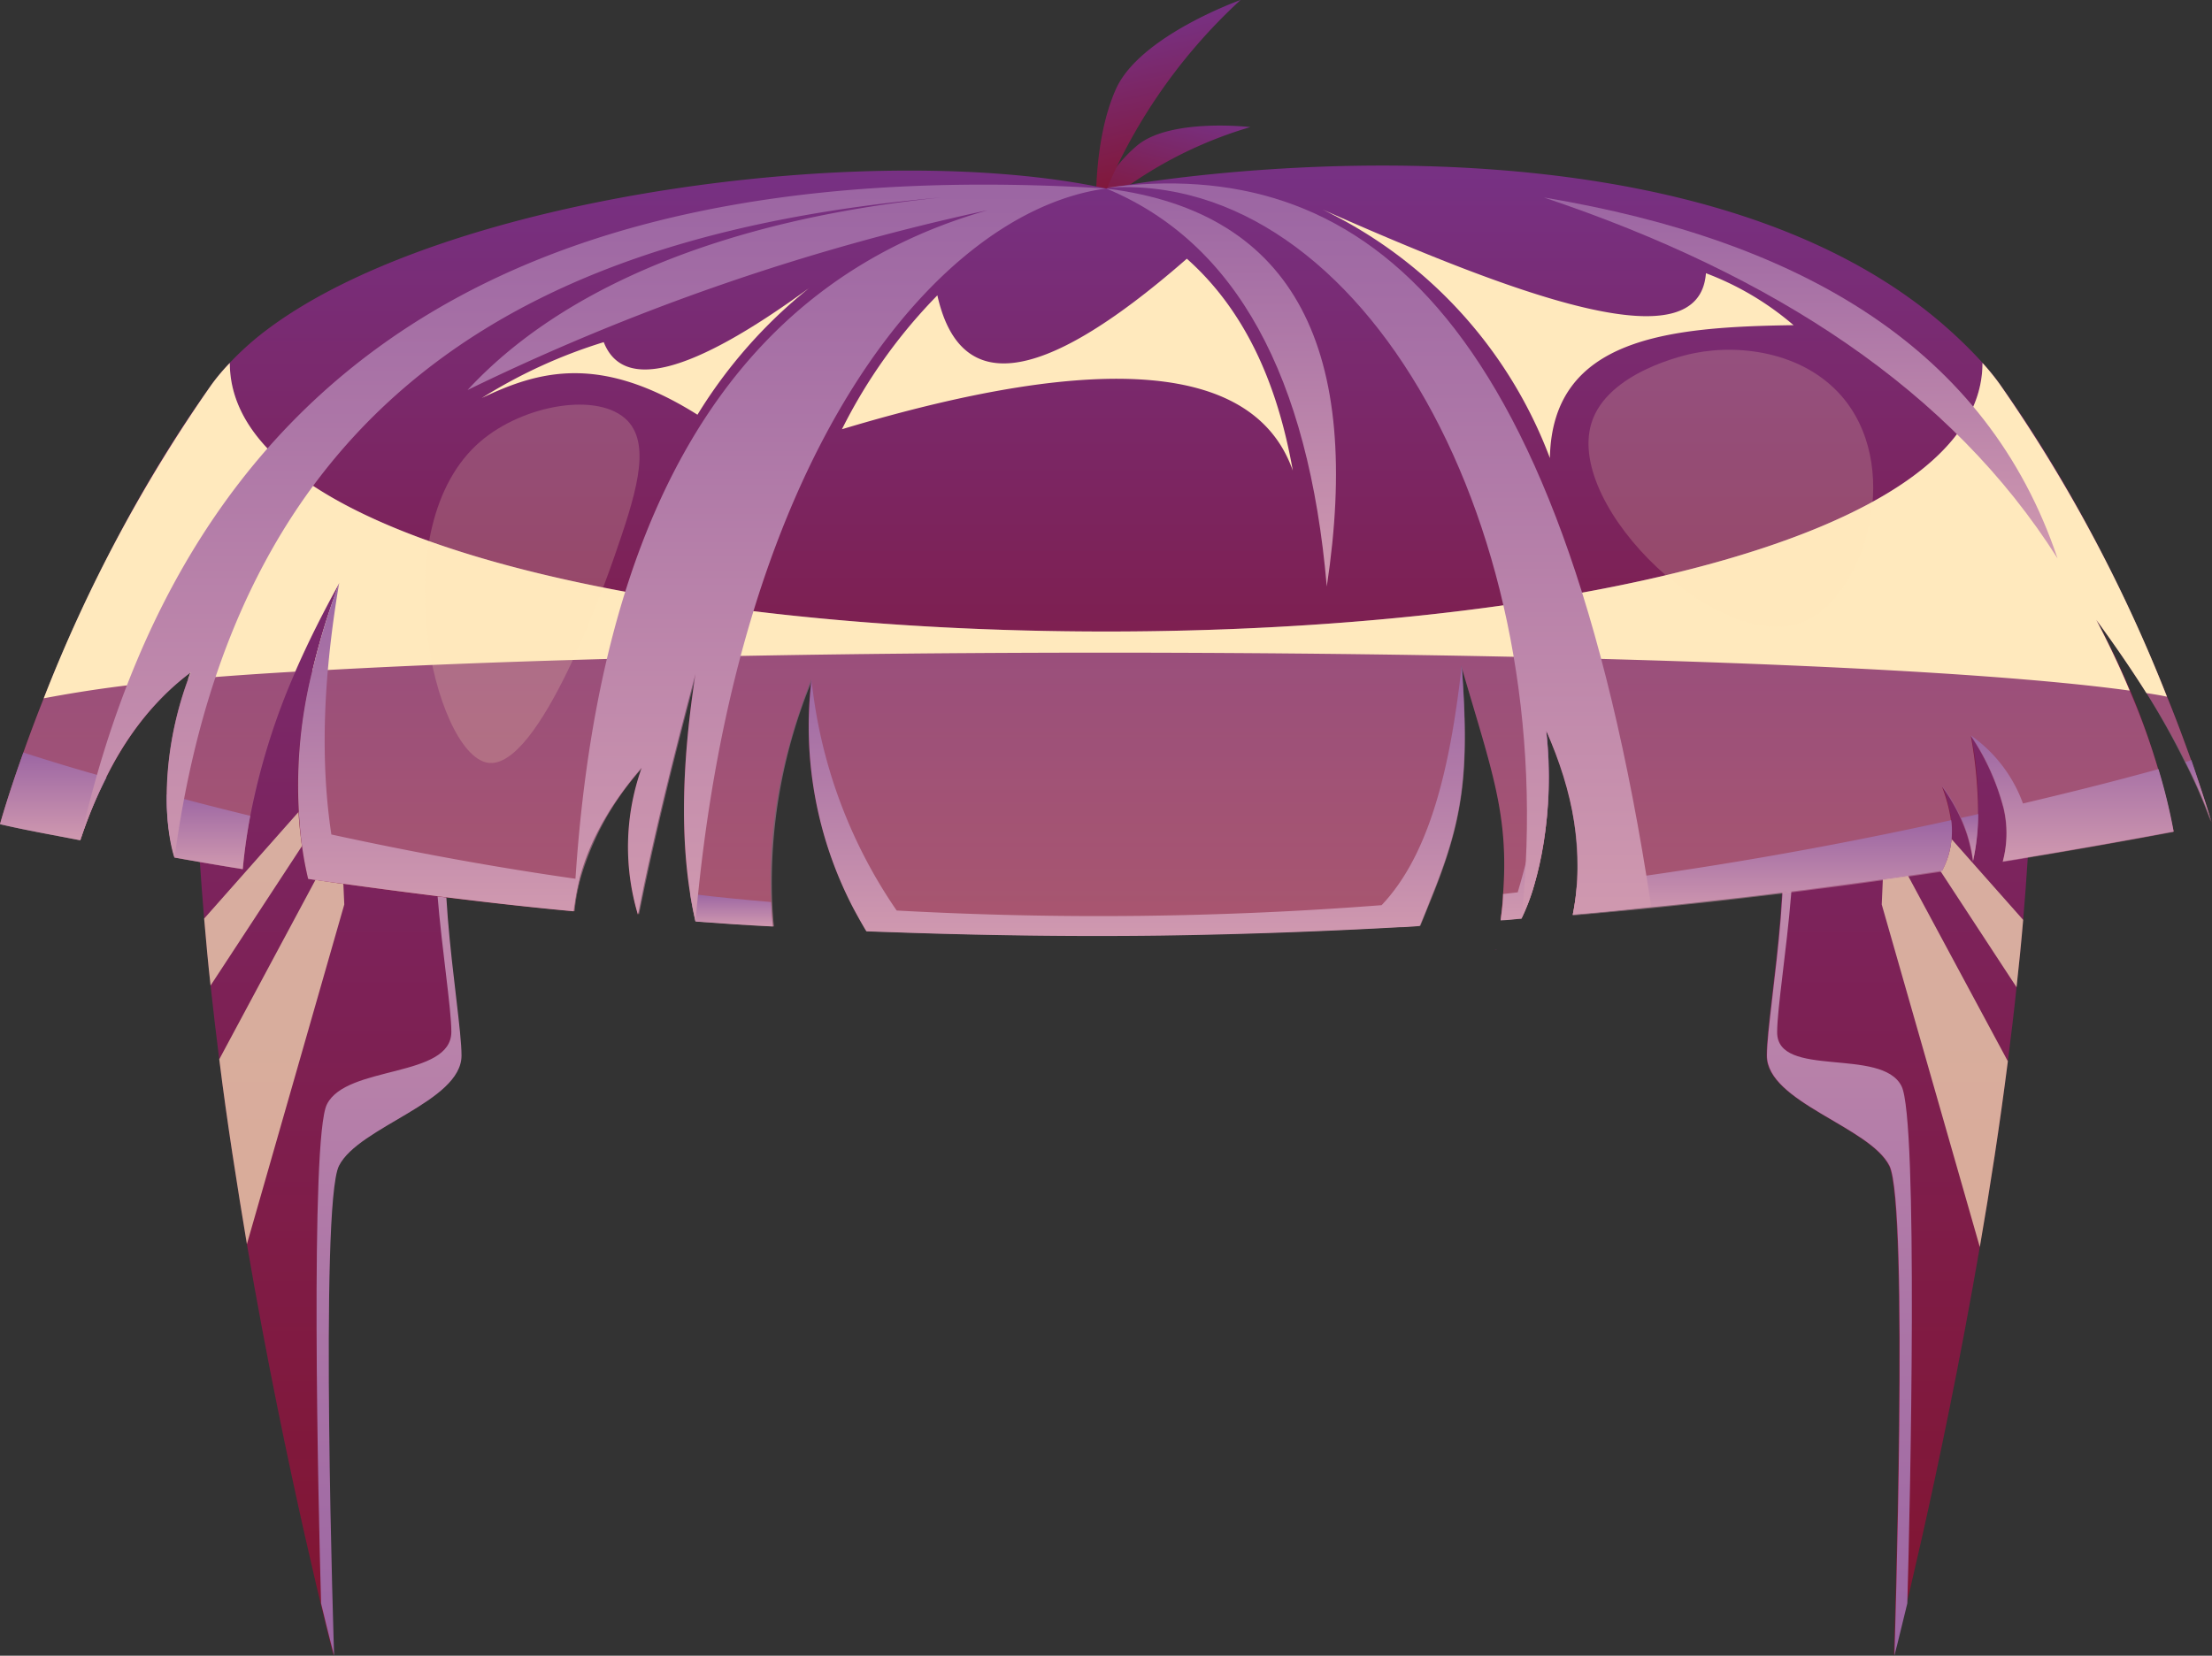 <svg xmlns="http://www.w3.org/2000/svg" xmlns:xlink="http://www.w3.org/1999/xlink" viewBox="0 0 223.97 167.68"><rect x="0" y="0" width="223.97" height="167.68" fill="#333333" stroke="none"/><defs><style>.cls-1{isolation:isolate;}.cls-2{fill:url(#_626_2);}.cls-11,.cls-12,.cls-13,.cls-14,.cls-15,.cls-16,.cls-17,.cls-18,.cls-19,.cls-20,.cls-21,.cls-22,.cls-23,.cls-24,.cls-25,.cls-3,.cls-9{mix-blend-mode:multiply;}.cls-3{fill:url(#Áåçûìÿííûé_ãðàäèåíò_2);}.cls-10,.cls-26,.cls-4{fill:#ffe9bd;mix-blend-mode:soft-light;}.cls-4{opacity:0.7;}.cls-5{fill:url(#_626_2-2);}.cls-6{fill:url(#_626_2-3);}.cls-7{fill:url(#_626_2-4);}.cls-8{fill:url(#_626_2-5);}.cls-13,.cls-9{opacity:0.5;}.cls-9{fill:url(#Áåçûìÿííûé_ãðàäèåíò_2-2);}.cls-11{fill:url(#Áåçûìÿííûé_ãðàäèåíò_2-3);}.cls-12{fill:url(#Áåçûìÿííûé_ãðàäèåíò_2-4);}.cls-13{fill:url(#Áåçûìÿííûé_ãðàäèåíò_2-5);}.cls-14{fill:url(#Áåçûìÿííûé_ãðàäèåíò_2-6);}.cls-15{fill:url(#Áåçûìÿííûé_ãðàäèåíò_2-7);}.cls-16{fill:url(#Áåçûìÿííûé_ãðàäèåíò_2-8);}.cls-17{fill:url(#Áåçûìÿííûé_ãðàäèåíò_2-9);}.cls-18{fill:url(#Áåçûìÿííûé_ãðàäèåíò_2-10);}.cls-19{fill:url(#Áåçûìÿííûé_ãðàäèåíò_2-11);}.cls-20{fill:url(#Áåçûìÿííûé_ãðàäèåíò_2-12);}.cls-21{fill:url(#Áåçûìÿííûé_ãðàäèåíò_2-13);}.cls-22{fill:url(#Áåçûìÿííûé_ãðàäèåíò_2-14);}.cls-23{fill:url(#Áåçûìÿííûé_ãðàäèåíò_2-15);}.cls-24{fill:url(#Áåçûìÿííûé_ãðàäèåíò_2-16);}.cls-25{fill:url(#Áåçûìÿííûé_ãðàäèåíò_2-17);}.cls-26{opacity:0.2;}</style><linearGradient id="_626_2" x1="112.76" y1="21.04" x2="112.76" y2="167.68" gradientUnits="userSpaceOnUse"><stop offset="0" stop-color="#773184"/><stop offset="1" stop-color="#82142f"/></linearGradient><linearGradient id="Áåçûìÿííûé_ãðàäèåíò_2" x1="112.82" y1="167.68" x2="112.82" y2="55.81" gradientUnits="userSpaceOnUse"><stop offset="0.01" stop-color="#9c66a3"/><stop offset="0.98" stop-color="#cf98af"/></linearGradient><linearGradient id="_626_2-2" x1="196.63" y1="263.35" x2="196.63" y2="276.89" gradientTransform="matrix(0.97, 0.24, -0.24, 0.97, -7.73, -291.77)" xlink:href="#_626_2"/><linearGradient id="_626_2-3" x1="102.43" y1="-235.16" x2="102.43" y2="-217.05" gradientTransform="translate(67.26 253.82) rotate(-12.51)" xlink:href="#_626_2"/><linearGradient id="_626_2-4" x1="111.98" y1="16.77" x2="111.98" y2="94.77" xlink:href="#_626_2"/><linearGradient id="_626_2-5" x1="151.42" y1="96.13" x2="151.42" y2="96.25" xlink:href="#_626_2"/><linearGradient id="Áåçûìÿííûé_ãðàäèåíò_2-2" x1="111.96" y1="36.76" x2="111.96" y2="94.76" xlink:href="#Áåçûìÿííûé_ãðàäèåíò_2"/><linearGradient id="Áåçûìÿííûé_ãðàäèåíò_2-3" x1="5.39" y1="76.21" x2="5.39" y2="85.1" xlink:href="#Áåçûìÿííûé_ãðàäèåíò_2"/><linearGradient id="Áåçûìÿííûé_ãðàäèåíò_2-4" x1="21.11" y1="80.44" x2="21.11" y2="88.02" xlink:href="#Áåçûìÿííûé_ãðàäèåíò_2"/><linearGradient id="Áåçûìÿííûé_ãðàäèåíò_2-5" x1="64.55" y1="89.79" x2="64.55" y2="92.62" xlink:href="#Áåçûìÿííûé_ãðàäèåíò_2"/><linearGradient id="Áåçûìÿííûé_ãðàäèåíò_2-6" x1="74.06" y1="90.52" x2="74.06" y2="93.83" xlink:href="#Áåçûìÿííûé_ãðàäèåíò_2"/><linearGradient id="Áåçûìÿííûé_ãðàäèåíò_2-7" x1="178.44" y1="83.06" x2="178.44" y2="92.62" xlink:href="#Áåçûìÿííûé_ãðàäèåíò_2"/><linearGradient id="Áåçûìÿííûé_ãðàäèåíò_2-8" x1="199.43" y1="82.44" x2="199.43" y2="87.17" xlink:href="#Áåçûìÿííûé_ãðàäèåíò_2"/><linearGradient id="Áåçûìÿííûé_ãðàäèåíò_2-9" x1="222.6" y1="76.97" x2="222.6" y2="83.24" xlink:href="#Áåçûìÿííûé_ãðàäèåíò_2"/><linearGradient id="Áåçûìÿííûé_ãðàäèåíò_2-10" x1="60.07" y1="18.7" x2="60.07" y2="93.33" xlink:href="#Áåçûìÿííûé_ãðàäèåíò_2"/><linearGradient id="Áåçûìÿííûé_ãðàäèåíò_2-11" x1="154.37" y1="74.01" x2="154.37" y2="93.21" xlink:href="#Áåçûìÿííûé_ãðàäèåíò_2"/><linearGradient id="Áåçûìÿííûé_ãðàäèåíò_2-12" x1="209.83" y1="74.49" x2="209.83" y2="87.24" xlink:href="#Áåçûìÿííûé_ãðàäèåíò_2"/><linearGradient id="Áåçûìÿííûé_ãðàäèåíò_2-13" x1="115.09" y1="67.43" x2="115.09" y2="94.75" xlink:href="#Áåçûìÿííûé_ãðàäèåíò_2"/><linearGradient id="Áåçûìÿííûé_ãðàäèåíò_2-14" x1="44.41" y1="59.07" x2="44.41" y2="92.29" xlink:href="#Áåçûìÿííûé_ãðàäèåíò_2"/><linearGradient id="Áåçûìÿííûé_ãðàäèåíò_2-15" x1="139.58" y1="18.66" x2="139.58" y2="93.05" xlink:href="#Áåçûìÿííûé_ãðàäèåíò_2"/><linearGradient id="Áåçûìÿííûé_ãðàäèåíò_2-16" x1="123.64" y1="19.09" x2="123.64" y2="59.4" xlink:href="#Áåçûìÿííûé_ãðàäèåíò_2"/><linearGradient id="Áåçûìÿííûé_ãðàäèåíò_2-17" x1="182.34" y1="19.99" x2="182.34" y2="56.54" xlink:href="#Áåçûìÿííûé_ãðàäèåíò_2"/></defs><g class="cls-1"><g id="Layer_2" data-name="Layer 2"><g id="Layer_1-2" data-name="Layer 1"><path class="cls-2" d="M204.85,93.16h0c-.19,2.28-.42,4.55-.67,6.82-.26,2.51-.56,5-.88,7.5-.82,6.46-1.8,12.8-2.84,18.81h0c-4,23.2-8.7,41.38-8.7,41.38s1.49-45.64-.5-49.61-12.4-6.45-12.4-11.17,3.72-23.32,0-27.53-35-21.08-60.53-21.08c-.8,0-1.58,0-2.33,0-2.16,0-4.31,0-6.47,0-.75,0-1.53,0-2.33,0-25.55,0-56.81,16.86-60.53,21.08s0,22.83,0,27.53-10.41,7.2-12.4,11.17-.5,49.61-.5,49.61S29,149.35,25,126c-1-6-2-12.3-2.8-18.72-.32-2.48-.61-5-.88-7.48-.25-2.26-.46-4.53-.65-6.78C19.21,76,19.28,59.4,22.6,47.37c7.81-28.24,87.82-26.3,87.82-26.3h4.69s80-1.94,87.81,26.3C206.25,59.44,206.31,76.08,204.85,93.16Z"/><path class="cls-3" d="M193.12,162.38c-.81,3.38-1.31,5.3-1.31,5.3s1.49-45.64-.49-49.61-12.41-6.45-12.41-11.17,3.73-23.32,0-27.53-35-21.08-60.53-21.08c-.79,0-1.57,0-2.33,0q-3.22-.07-6.47,0c-.75,0-1.53,0-2.33,0-25.55,0-56.81,16.86-60.52,21.08s0,22.83,0,27.53-10.42,7.2-12.41,11.17-.49,49.61-.49,49.61-.51-1.92-1.32-5.3c-.29-10.08-1.12-47.17.59-50.54,2-4,12.6-2.64,12.6-7.35S41.93,81.17,45.7,77s35.52-21.09,61.47-21.09c.81,0,1.6,0,2.36,0,2.19,0,4.39,0,6.57,0q1.16,0,2.37,0c25.95,0,57.69,16.87,61.47,21.09s0,22.82,0,27.54,10.58,1.48,12.59,5.45C194.24,113.31,193.42,152.3,193.12,162.38Z"/><path class="cls-4" d="M33.56,81.13,21.32,99.81c-.25-2.26-.46-4.53-.65-6.78L33.42,78.62Z"/><path class="cls-4" d="M34.86,91.6,25,126c-1-6-2-12.3-2.8-18.72l12.33-23Z"/><path class="cls-4" d="M204.85,93.16h0c-.19,2.28-.42,4.55-.67,6.82L191.83,81.13l.14-2.51Z"/><path class="cls-4" d="M203.3,107.48c-.82,6.46-1.8,12.8-2.84,18.81L190.53,91.6l.32-7.27Z"/><path class="cls-5" d="M109.61,22.6s2.18-5.09,5.55-7.88,11.44-1.85,11.44-1.85A42,42,0,0,0,109.61,22.6Z"/><path class="cls-6" d="M111,21.78S110.58,14.38,113,9s12.61-9,12.61-9A55.92,55.92,0,0,0,111,21.78Z"/><path class="cls-7" d="M212.25,62.77a76.4,76.4,0,0,1,7.84,21.44c-5.79,1.1-11.54,2.11-17.3,3,1.17-4.07-.46-8.36-3.22-12.75a33.6,33.6,0,0,1,.21,12.68,16.06,16.06,0,0,0-3.13-7.6c1.15,3,1.45,5.92,0,8.61-9.88,1.49-19.69,2.74-29.5,3.7-2.64.28-5.26.51-7.9.74,1.26-6.32,0-12.5-2.69-18.61.85,8.47-.67,15.27-2.51,19-.71,0-1.4.12-2.11.16,1.19-9.95-.6-14.1-4-25.78.89,12.07,0,16.5-4.21,26.33q-28.23,1.67-56,.56a39.77,39.77,0,0,1-5.58-25.48c-3.15,8-4.78,16.26-3.88,25-2.62-.13-5.22-.3-7.84-.5C68.74,86,69,77.47,70.42,68.24,68.08,77,66.08,85.15,64.59,92.62A23.87,23.87,0,0,1,65,77.73c-3.73,4.34-6.35,9.07-6.9,14.56Q44.61,91,31.2,89c-2.3-9.86-.62-19.87,3.15-30C29,68.61,25.43,78.23,24.58,88h0c-2.3-.37-4.59-.76-6.89-1.17-1.08-3.33-1.49-10.8,1.65-18.8-5.14,3.89-8.75,9.72-11.19,17-2.71-.53-5.42-1-8.13-1.63,0,0,6.64-24,21.46-44.53a20.45,20.45,0,0,1,1.84-2.18,29.68,29.68,0,0,1,3.63-3.24C45.19,19.64,88.8,14.08,112,19.09c16.1-2.87,61.87-6.91,85.49,14.43a45.35,45.35,0,0,1,3.26,3.24,22.79,22.79,0,0,1,1.77,2.18c14.29,20,21,43,21.44,44.46C221.74,77,217.67,70.12,212.25,62.77Z"/><path class="cls-8" d="M151.57,96.13a.8.8,0,0,1-.27.12h0A2.24,2.24,0,0,1,151.57,96.13Z"/><path class="cls-9" d="M217.33,70.19q-2.28-3.61-5.08-7.42c1.24,2.39,2.39,4.78,3.38,7.17h0a68.73,68.73,0,0,1,2.9,8,57.55,57.55,0,0,1,1.54,6.32c-4.76.89-9.49,1.74-14.22,2.52-1,.19-2.05.35-3.08.51a11.08,11.08,0,0,0,.09-5.4,23.91,23.91,0,0,0-3.31-7.35,43.78,43.78,0,0,1,.73,8,22.55,22.55,0,0,1-.52,4.73,15.25,15.25,0,0,0-1.22-4.34,17.73,17.73,0,0,0-1.91-3.26,15.28,15.28,0,0,1,.92,3.49,8.72,8.72,0,0,1-.92,5.12q-18.78,2.83-37.4,4.44a23.29,23.29,0,0,0,.41-3A31.65,31.65,0,0,0,156.56,74a40.91,40.91,0,0,1-1.38,16.19,20.89,20.89,0,0,1-1.13,2.85c-.43,0-.87.07-1.31.09l-.8.07c.12-.94.21-1.81.25-2.66.6-8.09-1.15-12.48-4.18-22.91a1.76,1.76,0,0,0,0-.21c.82,11,.16,15.65-3.18,23.85-.32.78-.66,1.61-1,2.48-.67,0-1.36.07-2,.12-8.07.44-16.08.73-24.08.83q-12.64.17-25.2-.23l-4.74-.16c-.46-.76-.89-1.54-1.31-2.32a39.78,39.78,0,0,1-4.27-23.16.15.15,0,0,1,0,.06,53.6,53.6,0,0,0-4.05,22.45c.05.83.09,1.66.19,2.48-2.62-.13-5.22-.3-7.84-.5-.21-.92-.39-1.84-.55-2.81-1-6.64-.69-14.19.55-22.28-2.07,7.67-3.86,15-5.28,21.71-.19.9-.37,1.79-.55,2.67-.26-1-.46-1.89-.62-2.83a22.81,22.81,0,0,1,1-12.06,28.63,28.63,0,0,0-6.32,11.32,21.52,21.52,0,0,0-.58,3.24c-3.93-.36-7.85-.8-11.78-1.28s-7.86-.94-11.77-1.52c-1.1-.14-2.23-.3-3.33-.46a35,35,0,0,1-.83-5.24A47.63,47.63,0,0,1,31.61,68a73,73,0,0,1,2.72-8.9s0,.14-.12.26c-1.61,2.91-3.08,5.83-4.34,8.75a68.51,68.51,0,0,0-4.53,14.52q-.51,2.68-.76,5.4h0c-2.3-.37-4.59-.76-6.89-1.17a21.38,21.38,0,0,1-.78-6.41A34.73,34.73,0,0,1,19,68.88c.1-.27.19-.55.3-.83-.36.28-.73.58-1.08.9a29.81,29.81,0,0,0-7.46,9.79A42.38,42.38,0,0,0,8.13,85.1c-2.71-.53-5.42-1-8.13-1.63,0,0,.76-2.78,2.37-7.26.57-1.61,1.26-3.47,2.06-5.49a150.5,150.5,0,0,1,17-31.78,20.45,20.45,0,0,1,1.84-2.18c0,36.26,177.46,36.26,177.46,0a22.79,22.79,0,0,1,1.77,2.18,153.16,153.16,0,0,1,16.91,31.62c1,2.41,1.77,4.57,2.44,6.41,1.15,3.31,1.84,5.56,2,6.27a52.21,52.21,0,0,0-2.64-6.09A78.36,78.36,0,0,0,217.33,70.19Z"/><path class="cls-10" d="M217.33,70.19q-2.28-3.61-5.08-7.42c1.24,2.39,2.39,4.78,3.38,7.17-31.5-4.34-131.86-5-184-2a70.05,70.05,0,0,1,2.74-8.92c-1.66,3-3.17,6-4.48,9-3.93.23-7.56.48-10.85.78.1-.27.19-.55.3-.83-.36.28-.73.58-1.08.9A129,129,0,0,0,4.43,70.72a150.5,150.5,0,0,1,17-31.78,20.45,20.45,0,0,1,1.84-2.18c0,36.26,177.46,36.26,177.46,0a22.79,22.79,0,0,1,1.77,2.18,153.16,153.16,0,0,1,16.91,31.62C218.8,70.42,218.09,70.31,217.33,70.19Z"/><path class="cls-11" d="M2.37,76.21c2.78.9,5.58,1.75,8.41,2.53A42.38,42.38,0,0,0,8.13,85.1c-2.71-.53-5.42-1-8.13-1.63C0,83.47.76,80.69,2.37,76.21Z"/><path class="cls-12" d="M16.89,80.44c2.8.78,5.63,1.49,8.45,2.18q-.51,2.68-.76,5.4h0c-2.3-.37-4.59-.76-6.89-1.17A21.38,21.38,0,0,1,16.89,80.44Z"/><path class="cls-13" d="M64,89.79c.39.07.78.11,1.17.16-.19.9-.37,1.79-.55,2.67C64.33,91.67,64.13,90.73,64,89.79Z"/><path class="cls-14" d="M78.07,91.35c.05.83.09,1.66.19,2.48-2.62-.13-5.22-.3-7.84-.5-.21-.92-.39-1.84-.55-2.81C72.58,90.85,75.34,91.12,78.07,91.35Z"/><path class="cls-15" d="M197.57,83.06a8.72,8.72,0,0,1-.92,5.12q-18.78,2.83-37.4,4.44a23.29,23.29,0,0,0,.41-3Q178.44,87.28,197.57,83.06Z"/><path class="cls-16" d="M198.56,82.83c.57-.12,1.17-.25,1.74-.39a22.55,22.55,0,0,1-.52,4.73A15.25,15.25,0,0,0,198.56,82.83Z"/><path class="cls-17" d="M223.92,83.24a52.21,52.21,0,0,0-2.64-6.09,2.32,2.32,0,0,0,.6-.18C223,80.28,223.72,82.53,223.92,83.24Z"/><path class="cls-18" d="M8.13,85.1c2.44-7.33,6-13.16,11.19-17-3.14,8-2.73,15.47-1.65,18.8C24.07,39.44,54.93,23.57,95.29,20,73.22,22.26,56.84,29.21,47.34,39.5A231.27,231.27,0,0,1,100,21.29C74.21,28.62,60,52,58.08,92.29c.55-5.49,3.17-10.22,6.9-14.56a23.87,23.87,0,0,0-.39,14.89c1.49-7.47,3.49-15.67,5.83-24.38C69,77.47,68.74,86,70.42,93.33c4.18-47.95,24.75-72,41.59-74.24C58.59,15.83,20,32.51,8.13,85.1Z"/><path class="cls-19" d="M156.56,74a71.79,71.79,0,0,1-2.89,16.37l-1.48.17c0,.85-.13,1.72-.25,2.66.71,0,1.4-.11,2.11-.16a20.89,20.89,0,0,0,1.13-2.85A40.91,40.91,0,0,0,156.56,74Z"/><path class="cls-20" d="M220.09,84.21a57.55,57.55,0,0,0-1.54-6.32c-4.59,1.27-9.17,2.41-13.72,3.48a14.45,14.45,0,0,0-5.26-6.88,23.91,23.91,0,0,1,3.31,7.35,11.08,11.08,0,0,1-.09,5.4c1-.16,2-.32,3.08-.51h0C210.6,85.94,215.33,85.11,220.09,84.21Z"/><path class="cls-21" d="M148,67.43c-1.13,10-3.13,19-8.11,24.24a371.59,371.59,0,0,1-49.1.54,50.43,50.43,0,0,1-8.62-23.37A39.78,39.78,0,0,0,86.41,92c.42.78.85,1.56,1.31,2.32l4.74.16,0,0c8.39.27,16.79.38,25.23.27q12-.18,24.06-.85l0,0c.66,0,1.35-.07,2-.12.37-.87.71-1.7,1-2.48C148.13,83.08,148.79,78.44,148,67.43Z"/><path class="cls-22" d="M58.66,89.05a21.52,21.52,0,0,0-.58,3.24c-3.93-.36-7.85-.8-11.78-1.28s-7.84-1-11.77-1.54v0c-1.1-.14-2.23-.3-3.33-.46a35,35,0,0,1-.83-5.24A47.63,47.63,0,0,1,31.61,68a73,73,0,0,1,2.72-8.9l0,0c-1.47,8.75-2,17.3-.78,25.41C41.86,86.32,50.23,87.86,58.66,89.05Z"/><path class="cls-23" d="M159.25,92.62c1.26-6.32,0-12.5-2.69-18.61.85,8.47-.67,15.27-2.51,19,4.21-39.19-15.92-75.8-42-74,25.18-3.31,45.88,11.61,55.14,72.79C164.51,92.16,161.89,92.39,159.25,92.62Z"/><path class="cls-24" d="M112,19.09c13.16,5.45,20.5,19,22.34,40.31C137.93,35.67,131.3,21.48,112,19.09Z"/><path class="cls-25" d="M156.33,20c26.22,4.39,44.89,15.41,52,36.55C197.58,39.55,179.62,27.82,156.33,20Z"/><path class="cls-10" d="M133.93,21.23a45.77,45.77,0,0,1,23,25.16c.23-12.2,12-13.28,24.67-13.46a29.55,29.55,0,0,0-8.87-5.26C172.05,36.65,154.54,30.35,133.93,21.23Z"/><path class="cls-10" d="M120.17,26.2c5.87,5.22,9.17,12.61,10.73,21.46-3.84-10.88-19.23-12.13-45.65-4.19a53.49,53.49,0,0,1,9.66-13.56C97.07,39.54,104.65,39.77,120.17,26.2Z"/><path class="cls-10" d="M81.94,29.16A49.74,49.74,0,0,0,70.62,42c-9.88-6.21-16.09-4.44-21.84-1.69a51.82,51.82,0,0,1,12.35-5.66C63.07,39.6,69.84,38,81.94,29.16Z"/><path class="cls-26" d="M63.55,42.62c-2.88-3-10.57-1.65-14.92,2.1-10,8.6-4.69,31.56.72,32.52,5.26.94,12.11-18.75,12.8-20.71C64.29,50.36,66,45.22,63.55,42.62Z"/><path class="cls-26" d="M186.82,40.54c-3.79-4.78-10.41-5.75-15.25-4.78-.77.15-8.84,1.86-10.44,7.11-2.62,8.61,13.09,23.49,21.44,20.13C188.59,60.59,192.69,48,186.82,40.54Z"/></g></g></g></svg>